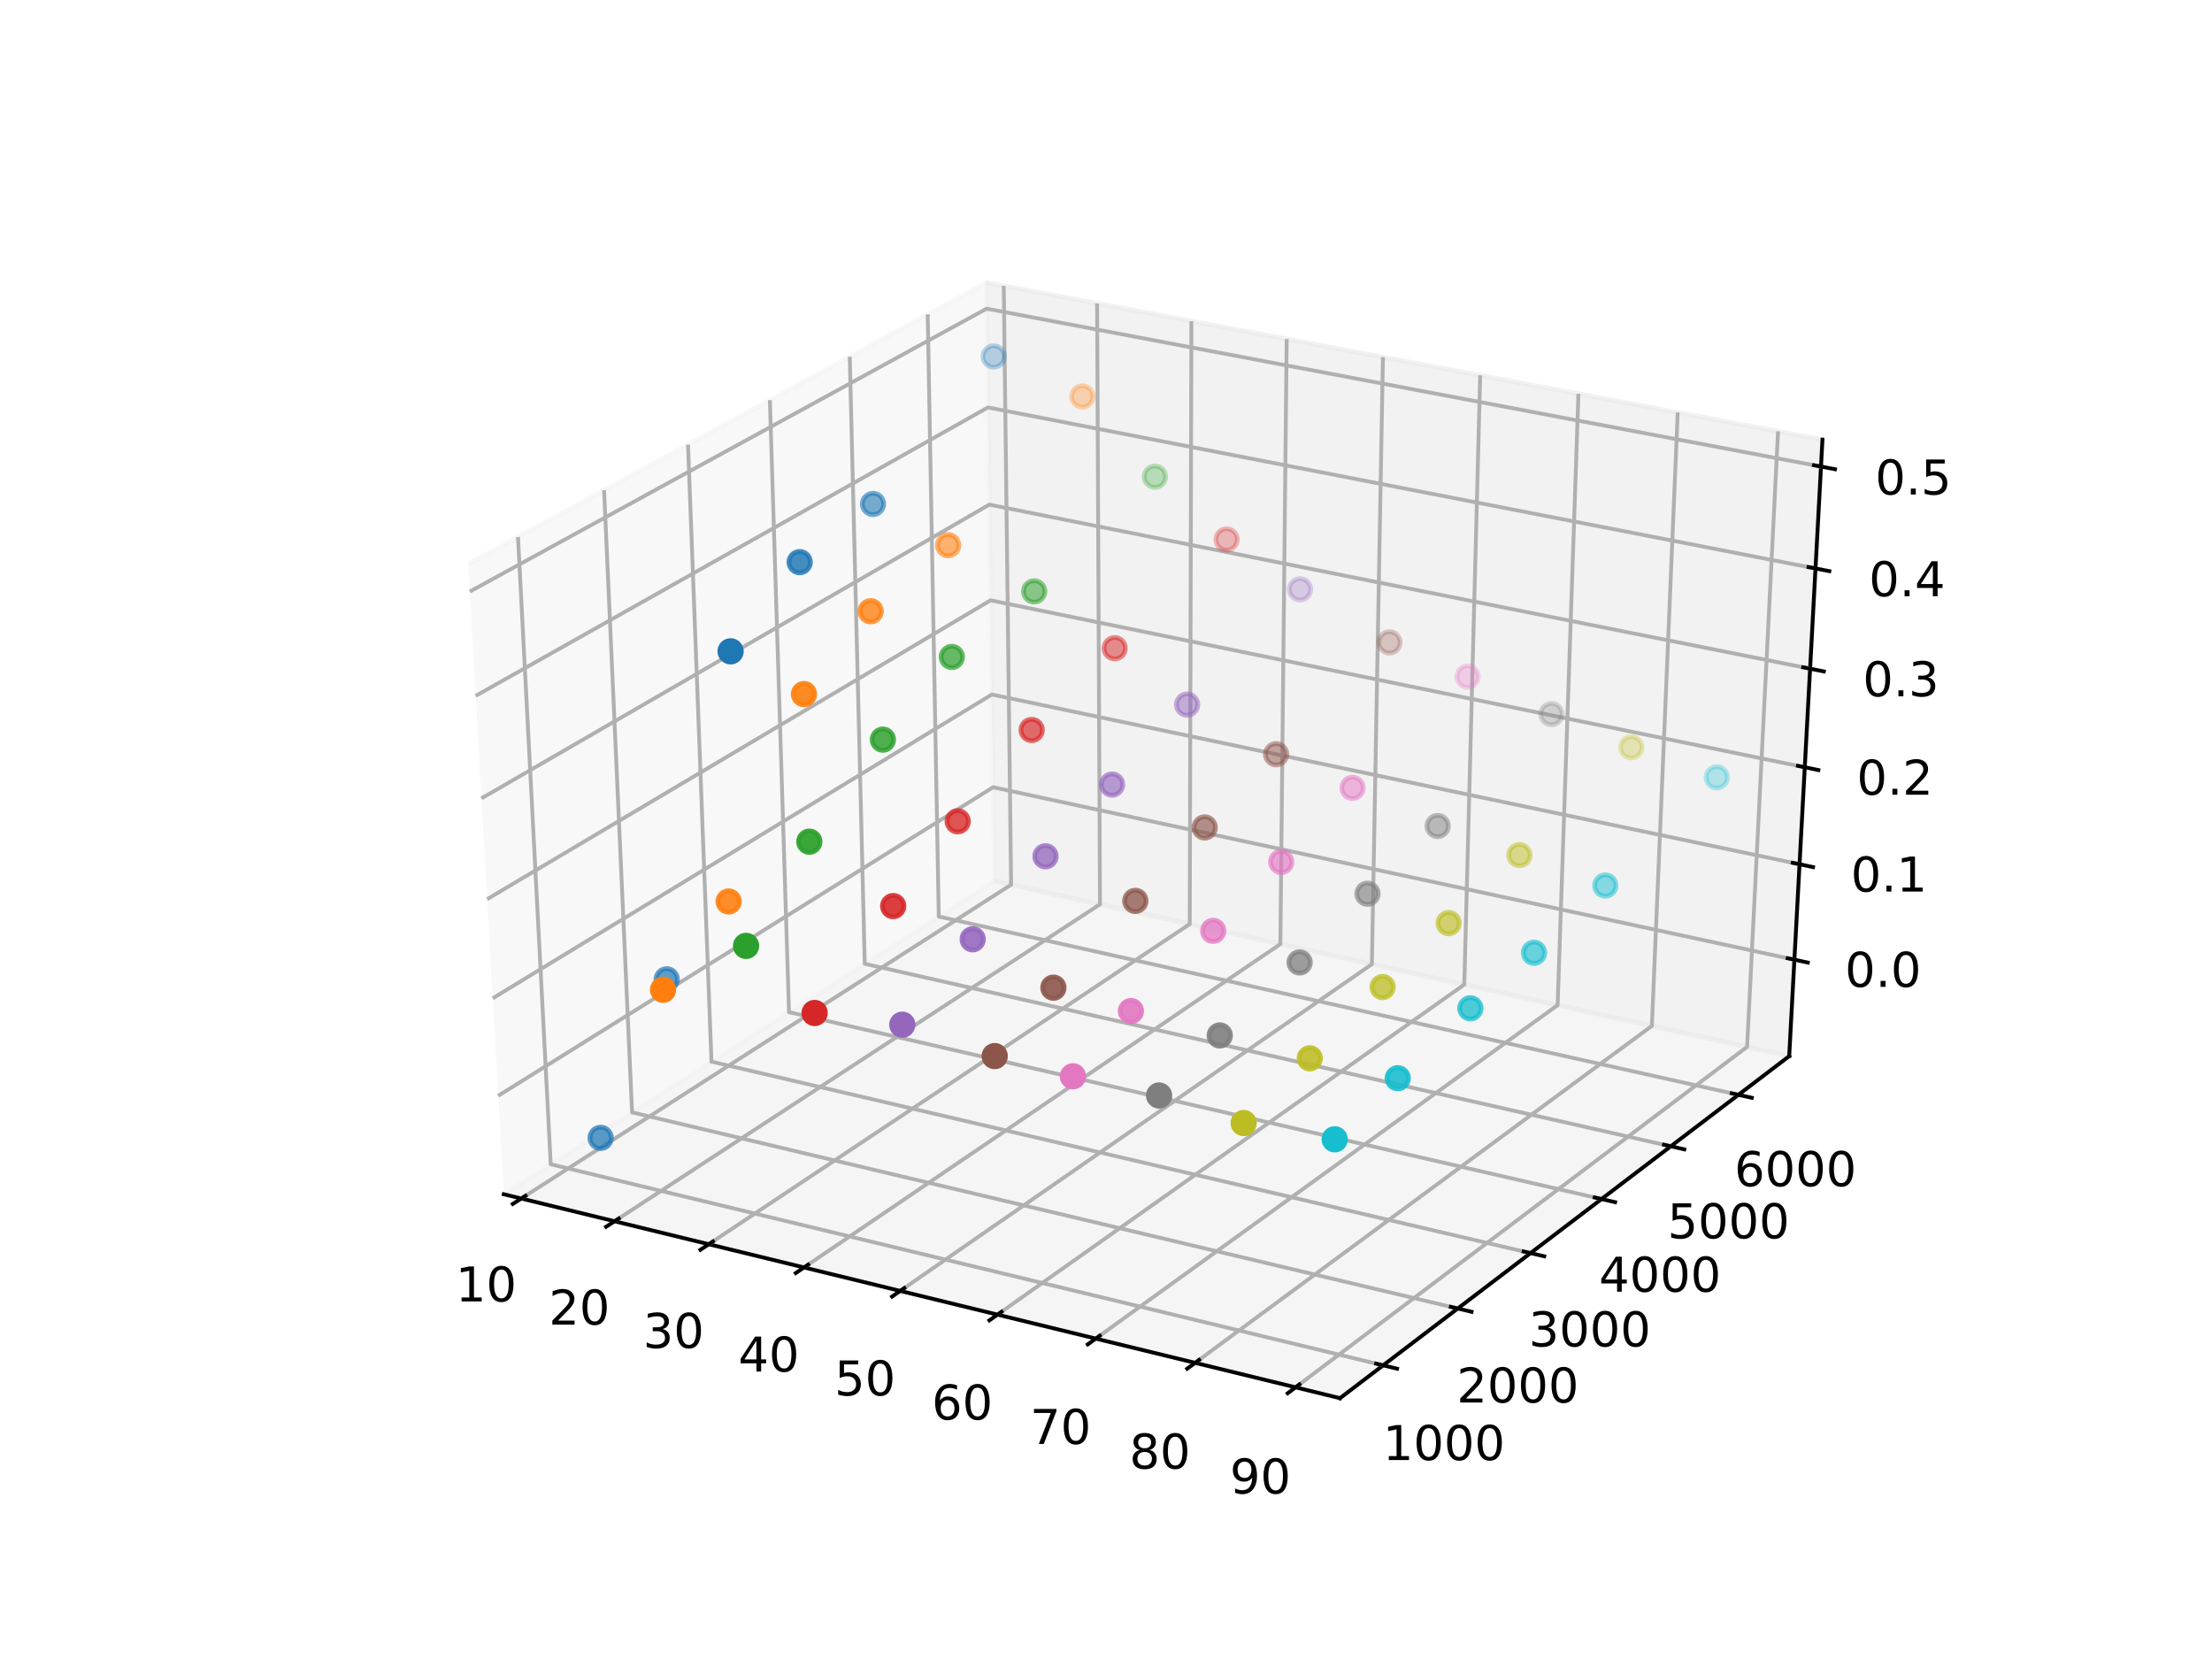 <?xml version="1.0" encoding="utf-8" standalone="no"?>
<!DOCTYPE svg PUBLIC "-//W3C//DTD SVG 1.1//EN"
  "http://www.w3.org/Graphics/SVG/1.1/DTD/svg11.dtd">
<!-- Created with matplotlib (http://matplotlib.org/) -->
<svg height="345.6pt" version="1.1" viewBox="0 0 460.8 345.6" width="460.8pt" xmlns="http://www.w3.org/2000/svg" xmlns:xlink="http://www.w3.org/1999/xlink">
 <defs>
  <style type="text/css">
*{stroke-linecap:butt;stroke-linejoin:round;}
  </style>
 </defs>
 <g id="figure_1">
  <g id="patch_1">
   <path d="M 0 345.6 
L 460.8 345.6 
L 460.8 0 
L 0 0 
z
" style="fill:#ffffff;"/>
  </g>
  <g id="patch_2">
   <path d="M 57.6 307.584 
L 414.72 307.584 
L 414.72 41.472 
L 57.6 41.472 
z
" style="fill:#ffffff;"/>
  </g>
  <g id="pane3d_1">
   <g id="patch_3">
    <path d="M 104.942 248.783 
L 207.151 183.538 
L 205.45 58.866 
L 97.541 117.487 
" style="fill:#f2f2f2;opacity:0.5;stroke:#f2f2f2;stroke-linejoin:miter;"/>
   </g>
  </g>
  <g id="pane3d_2">
   <g id="patch_4">
    <path d="M 207.151 183.538 
L 372.721 220.014 
L 379.649 91.583 
L 205.45 58.866 
" style="fill:#e6e6e6;opacity:0.5;stroke:#e6e6e6;stroke-linejoin:miter;"/>
   </g>
  </g>
  <g id="pane3d_3">
   <g id="patch_5">
    <path d="M 104.942 248.783 
L 279.144 291.265 
L 372.721 220.014 
L 207.151 183.538 
" style="fill:#ececec;opacity:0.5;stroke:#ececec;stroke-linejoin:miter;"/>
   </g>
  </g>
  <g id="axis3d_1">
   <g id="line2d_1">
    <path d="M 104.942 248.783 
L 279.144 291.265 
" style="fill:none;stroke:#000000;stroke-linecap:square;stroke-width:0.8;"/>
   </g>
   <g id="Line3DCollection_1">
    <path d="M 108.592 249.673 
L 210.632 184.305 
L 209.104 59.553 
" style="fill:none;stroke:#b0b0b0;stroke-width:0.8;"/>
    <path d="M 128.018 254.41 
L 229.148 188.384 
L 228.549 63.205 
" style="fill:none;stroke:#b0b0b0;stroke-width:0.8;"/>
    <path d="M 147.648 259.197 
L 247.845 192.503 
L 248.193 66.894 
" style="fill:none;stroke:#b0b0b0;stroke-width:0.8;"/>
    <path d="M 167.485 264.035 
L 266.723 196.662 
L 268.039 70.621 
" style="fill:none;stroke:#b0b0b0;stroke-width:0.8;"/>
    <path d="M 187.532 268.924 
L 285.787 200.862 
L 288.089 74.387 
" style="fill:none;stroke:#b0b0b0;stroke-width:0.8;"/>
    <path d="M 207.792 273.864 
L 305.039 205.103 
L 308.347 78.192 
" style="fill:none;stroke:#b0b0b0;stroke-width:0.8;"/>
    <path d="M 228.269 278.858 
L 324.482 209.387 
L 328.817 82.036 
" style="fill:none;stroke:#b0b0b0;stroke-width:0.8;"/>
    <path d="M 248.966 283.905 
L 344.118 213.712 
L 349.5 85.921 
" style="fill:none;stroke:#b0b0b0;stroke-width:0.8;"/>
    <path d="M 269.887 289.007 
L 363.951 218.082 
L 370.402 89.846 
" style="fill:none;stroke:#b0b0b0;stroke-width:0.8;"/>
   </g>
   <g id="xtick_1">
    <g id="line2d_2">
     <path d="M 109.471 249.11 
L 106.831 250.801 
" style="fill:none;stroke:#000000;stroke-linecap:square;stroke-width:0.8;"/>
    </g>
    <g id="text_1">
     <!-- 10 -->
     <defs>
      <path d="M 12.406 8.297 
L 28.516 8.297 
L 28.516 63.922 
L 10.984 60.406 
L 10.984 69.391 
L 28.422 72.906 
L 38.281 72.906 
L 38.281 8.297 
L 54.391 8.297 
L 54.391 0 
L 12.406 0 
z
" id="DejaVuSans-31"/>
      <path d="M 31.781 66.406 
Q 24.172 66.406 20.328 58.906 
Q 16.5 51.422 16.5 36.375 
Q 16.5 21.391 20.328 13.891 
Q 24.172 6.391 31.781 6.391 
Q 39.453 6.391 43.281 13.891 
Q 47.125 21.391 47.125 36.375 
Q 47.125 51.422 43.281 58.906 
Q 39.453 66.406 31.781 66.406 
z
M 31.781 74.219 
Q 44.047 74.219 50.516 64.516 
Q 56.984 54.828 56.984 36.375 
Q 56.984 17.969 50.516 8.266 
Q 44.047 -1.422 31.781 -1.422 
Q 19.531 -1.422 13.062 8.266 
Q 6.594 17.969 6.594 36.375 
Q 6.594 54.828 13.062 64.516 
Q 19.531 74.219 31.781 74.219 
z
" id="DejaVuSans-30"/>
     </defs>
     <g transform="translate(94.91 271.116)scale(0.1 -0.1)">
      <use xlink:href="#DejaVuSans-31"/>
      <use x="63.623" xlink:href="#DejaVuSans-30"/>
     </g>
    </g>
   </g>
   <g id="xtick_2">
    <g id="line2d_3">
     <path d="M 128.89 253.841 
L 126.272 255.55 
" style="fill:none;stroke:#000000;stroke-linecap:square;stroke-width:0.8;"/>
    </g>
    <g id="text_2">
     <!-- 20 -->
     <defs>
      <path d="M 19.188 8.297 
L 53.609 8.297 
L 53.609 0 
L 7.328 0 
L 7.328 8.297 
Q 12.938 14.109 22.625 23.891 
Q 32.328 33.688 34.812 36.531 
Q 39.547 41.844 41.422 45.531 
Q 43.312 49.219 43.312 52.781 
Q 43.312 58.594 39.234 62.25 
Q 35.156 65.922 28.609 65.922 
Q 23.969 65.922 18.812 64.312 
Q 13.672 62.703 7.812 59.422 
L 7.812 69.391 
Q 13.766 71.781 18.938 73 
Q 24.125 74.219 28.422 74.219 
Q 39.75 74.219 46.484 68.547 
Q 53.219 62.891 53.219 53.422 
Q 53.219 48.922 51.531 44.891 
Q 49.859 40.875 45.406 35.406 
Q 44.188 33.984 37.641 27.219 
Q 31.109 20.453 19.188 8.297 
z
" id="DejaVuSans-32"/>
     </defs>
     <g transform="translate(114.334 275.934)scale(0.1 -0.1)">
      <use xlink:href="#DejaVuSans-32"/>
      <use x="63.623" xlink:href="#DejaVuSans-30"/>
     </g>
    </g>
   </g>
   <g id="xtick_3">
    <g id="line2d_4">
     <path d="M 148.512 258.622 
L 145.918 260.349 
" style="fill:none;stroke:#000000;stroke-linecap:square;stroke-width:0.8;"/>
    </g>
    <g id="text_3">
     <!-- 30 -->
     <defs>
      <path d="M 40.578 39.312 
Q 47.656 37.797 51.625 33 
Q 55.609 28.219 55.609 21.188 
Q 55.609 10.406 48.188 4.484 
Q 40.766 -1.422 27.094 -1.422 
Q 22.516 -1.422 17.656 -0.516 
Q 12.797 0.391 7.625 2.203 
L 7.625 11.719 
Q 11.719 9.328 16.594 8.109 
Q 21.484 6.891 26.812 6.891 
Q 36.078 6.891 40.938 10.547 
Q 45.797 14.203 45.797 21.188 
Q 45.797 27.641 41.281 31.266 
Q 36.766 34.906 28.719 34.906 
L 20.219 34.906 
L 20.219 43.016 
L 29.109 43.016 
Q 36.375 43.016 40.234 45.922 
Q 44.094 48.828 44.094 54.297 
Q 44.094 59.906 40.109 62.906 
Q 36.141 65.922 28.719 65.922 
Q 24.656 65.922 20.016 65.031 
Q 15.375 64.156 9.812 62.312 
L 9.812 71.094 
Q 15.438 72.656 20.344 73.438 
Q 25.25 74.219 29.594 74.219 
Q 40.828 74.219 47.359 69.109 
Q 53.906 64.016 53.906 55.328 
Q 53.906 49.266 50.438 45.094 
Q 46.969 40.922 40.578 39.312 
z
" id="DejaVuSans-33"/>
     </defs>
     <g transform="translate(133.962 280.803)scale(0.1 -0.1)">
      <use xlink:href="#DejaVuSans-33"/>
      <use x="63.623" xlink:href="#DejaVuSans-30"/>
     </g>
    </g>
   </g>
   <g id="xtick_4">
    <g id="line2d_5">
     <path d="M 168.341 263.454 
L 165.77 265.199 
" style="fill:none;stroke:#000000;stroke-linecap:square;stroke-width:0.8;"/>
    </g>
    <g id="text_4">
     <!-- 40 -->
     <defs>
      <path d="M 37.797 64.312 
L 12.891 25.391 
L 37.797 25.391 
z
M 35.203 72.906 
L 47.609 72.906 
L 47.609 25.391 
L 58.016 25.391 
L 58.016 17.188 
L 47.609 17.188 
L 47.609 0 
L 37.797 0 
L 37.797 17.188 
L 4.891 17.188 
L 4.891 26.703 
z
" id="DejaVuSans-34"/>
     </defs>
     <g transform="translate(153.797 285.724)scale(0.1 -0.1)">
      <use xlink:href="#DejaVuSans-34"/>
      <use x="63.623" xlink:href="#DejaVuSans-30"/>
     </g>
    </g>
   </g>
   <g id="xtick_5">
    <g id="line2d_6">
     <path d="M 188.379 268.336 
L 185.833 270.1 
" style="fill:none;stroke:#000000;stroke-linecap:square;stroke-width:0.8;"/>
    </g>
    <g id="text_5">
     <!-- 50 -->
     <defs>
      <path d="M 10.797 72.906 
L 49.516 72.906 
L 49.516 64.594 
L 19.828 64.594 
L 19.828 46.734 
Q 21.969 47.469 24.109 47.828 
Q 26.266 48.188 28.422 48.188 
Q 40.625 48.188 47.75 41.5 
Q 54.891 34.812 54.891 23.391 
Q 54.891 11.625 47.562 5.094 
Q 40.234 -1.422 26.906 -1.422 
Q 22.312 -1.422 17.547 -0.641 
Q 12.797 0.141 7.719 1.703 
L 7.719 11.625 
Q 12.109 9.234 16.797 8.062 
Q 21.484 6.891 26.703 6.891 
Q 35.156 6.891 40.078 11.328 
Q 45.016 15.766 45.016 23.391 
Q 45.016 31 40.078 35.438 
Q 35.156 39.891 26.703 39.891 
Q 22.75 39.891 18.812 39.016 
Q 14.891 38.141 10.797 36.281 
z
" id="DejaVuSans-35"/>
     </defs>
     <g transform="translate(173.843 290.696)scale(0.1 -0.1)">
      <use xlink:href="#DejaVuSans-35"/>
      <use x="63.623" xlink:href="#DejaVuSans-30"/>
     </g>
    </g>
   </g>
   <g id="xtick_6">
    <g id="line2d_7">
     <path d="M 208.631 273.271 
L 206.11 275.054 
" style="fill:none;stroke:#000000;stroke-linecap:square;stroke-width:0.8;"/>
    </g>
    <g id="text_6">
     <!-- 60 -->
     <defs>
      <path d="M 33.016 40.375 
Q 26.375 40.375 22.484 35.828 
Q 18.609 31.297 18.609 23.391 
Q 18.609 15.531 22.484 10.953 
Q 26.375 6.391 33.016 6.391 
Q 39.656 6.391 43.531 10.953 
Q 47.406 15.531 47.406 23.391 
Q 47.406 31.297 43.531 35.828 
Q 39.656 40.375 33.016 40.375 
z
M 52.594 71.297 
L 52.594 62.312 
Q 48.875 64.062 45.094 64.984 
Q 41.312 65.922 37.594 65.922 
Q 27.828 65.922 22.672 59.328 
Q 17.531 52.734 16.797 39.406 
Q 19.672 43.656 24.016 45.922 
Q 28.375 48.188 33.594 48.188 
Q 44.578 48.188 50.953 41.516 
Q 57.328 34.859 57.328 23.391 
Q 57.328 12.156 50.688 5.359 
Q 44.047 -1.422 33.016 -1.422 
Q 20.359 -1.422 13.672 8.266 
Q 6.984 17.969 6.984 36.375 
Q 6.984 53.656 15.188 63.938 
Q 23.391 74.219 37.203 74.219 
Q 40.922 74.219 44.703 73.484 
Q 48.484 72.75 52.594 71.297 
z
" id="DejaVuSans-36"/>
     </defs>
     <g transform="translate(194.102 295.722)scale(0.1 -0.1)">
      <use xlink:href="#DejaVuSans-36"/>
      <use x="63.623" xlink:href="#DejaVuSans-30"/>
     </g>
    </g>
   </g>
   <g id="xtick_7">
    <g id="line2d_8">
     <path d="M 229.099 278.258 
L 226.604 280.06 
" style="fill:none;stroke:#000000;stroke-linecap:square;stroke-width:0.8;"/>
    </g>
    <g id="text_7">
     <!-- 70 -->
     <defs>
      <path d="M 8.203 72.906 
L 55.078 72.906 
L 55.078 68.703 
L 28.609 0 
L 18.312 0 
L 43.219 64.594 
L 8.203 64.594 
z
" id="DejaVuSans-37"/>
     </defs>
     <g transform="translate(214.578 300.801)scale(0.1 -0.1)">
      <use xlink:href="#DejaVuSans-37"/>
      <use x="63.623" xlink:href="#DejaVuSans-30"/>
     </g>
    </g>
   </g>
   <g id="xtick_8">
    <g id="line2d_9">
     <path d="M 249.787 283.299 
L 247.319 285.12 
" style="fill:none;stroke:#000000;stroke-linecap:square;stroke-width:0.8;"/>
    </g>
    <g id="text_8">
     <!-- 80 -->
     <defs>
      <path d="M 31.781 34.625 
Q 24.75 34.625 20.719 30.859 
Q 16.703 27.094 16.703 20.516 
Q 16.703 13.922 20.719 10.156 
Q 24.75 6.391 31.781 6.391 
Q 38.812 6.391 42.859 10.172 
Q 46.922 13.969 46.922 20.516 
Q 46.922 27.094 42.891 30.859 
Q 38.875 34.625 31.781 34.625 
z
M 21.922 38.812 
Q 15.578 40.375 12.031 44.719 
Q 8.5 49.078 8.5 55.328 
Q 8.5 64.062 14.719 69.141 
Q 20.953 74.219 31.781 74.219 
Q 42.672 74.219 48.875 69.141 
Q 55.078 64.062 55.078 55.328 
Q 55.078 49.078 51.531 44.719 
Q 48 40.375 41.703 38.812 
Q 48.828 37.156 52.797 32.312 
Q 56.781 27.484 56.781 20.516 
Q 56.781 9.906 50.312 4.234 
Q 43.844 -1.422 31.781 -1.422 
Q 19.734 -1.422 13.25 4.234 
Q 6.781 9.906 6.781 20.516 
Q 6.781 27.484 10.781 32.312 
Q 14.797 37.156 21.922 38.812 
z
M 18.312 54.391 
Q 18.312 48.734 21.844 45.562 
Q 25.391 42.391 31.781 42.391 
Q 38.141 42.391 41.719 45.562 
Q 45.312 48.734 45.312 54.391 
Q 45.312 60.062 41.719 63.234 
Q 38.141 66.406 31.781 66.406 
Q 25.391 66.406 21.844 63.234 
Q 18.312 60.062 18.312 54.391 
z
" id="DejaVuSans-38"/>
     </defs>
     <g transform="translate(235.275 305.936)scale(0.1 -0.1)">
      <use xlink:href="#DejaVuSans-38"/>
      <use x="63.623" xlink:href="#DejaVuSans-30"/>
     </g>
    </g>
   </g>
   <g id="xtick_9">
    <g id="line2d_10">
     <path d="M 270.699 288.394 
L 268.258 290.235 
" style="fill:none;stroke:#000000;stroke-linecap:square;stroke-width:0.8;"/>
    </g>
    <g id="text_9">
     <!-- 90 -->
     <defs>
      <path d="M 10.984 1.516 
L 10.984 10.5 
Q 14.703 8.734 18.5 7.812 
Q 22.312 6.891 25.984 6.891 
Q 35.75 6.891 40.891 13.453 
Q 46.047 20.016 46.781 33.406 
Q 43.953 29.203 39.594 26.953 
Q 35.25 24.703 29.984 24.703 
Q 19.047 24.703 12.672 31.312 
Q 6.297 37.938 6.297 49.422 
Q 6.297 60.641 12.938 67.422 
Q 19.578 74.219 30.609 74.219 
Q 43.266 74.219 49.922 64.516 
Q 56.594 54.828 56.594 36.375 
Q 56.594 19.141 48.406 8.859 
Q 40.234 -1.422 26.422 -1.422 
Q 22.703 -1.422 18.891 -0.688 
Q 15.094 0.047 10.984 1.516 
z
M 30.609 32.422 
Q 37.25 32.422 41.125 36.953 
Q 45.016 41.5 45.016 49.422 
Q 45.016 57.281 41.125 61.844 
Q 37.25 66.406 30.609 66.406 
Q 23.969 66.406 20.094 61.844 
Q 16.219 57.281 16.219 49.422 
Q 16.219 41.5 20.094 36.953 
Q 23.969 32.422 30.609 32.422 
z
" id="DejaVuSans-39"/>
     </defs>
     <g transform="translate(256.196 311.125)scale(0.1 -0.1)">
      <use xlink:href="#DejaVuSans-39"/>
      <use x="63.623" xlink:href="#DejaVuSans-30"/>
     </g>
    </g>
   </g>
  </g>
  <g id="axis3d_2">
   <g id="line2d_11">
    <path d="M 372.721 220.014 
L 279.144 291.265 
" style="fill:none;stroke:#000000;stroke-linecap:square;stroke-width:0.8;"/>
   </g>
   <g id="Line3DCollection_2">
    <path d="M 107.909 111.855 
L 114.728 242.536 
L 288.13 284.422 
" style="fill:none;stroke:#b0b0b0;stroke-width:0.8;"/>
    <path d="M 125.841 102.113 
L 131.67 231.721 
L 303.676 272.586 
" style="fill:none;stroke:#b0b0b0;stroke-width:0.8;"/>
    <path d="M 143.326 92.615 
L 148.211 221.162 
L 318.836 261.043 
" style="fill:none;stroke:#b0b0b0;stroke-width:0.8;"/>
    <path d="M 160.38 83.35 
L 164.365 210.85 
L 333.625 249.782 
" style="fill:none;stroke:#b0b0b0;stroke-width:0.8;"/>
    <path d="M 177.019 74.311 
L 180.145 200.777 
L 348.057 238.794 
" style="fill:none;stroke:#b0b0b0;stroke-width:0.8;"/>
    <path d="M 193.258 65.489 
L 195.564 190.935 
L 362.144 228.068 
" style="fill:none;stroke:#b0b0b0;stroke-width:0.8;"/>
   </g>
   <g id="xtick_10">
    <g id="line2d_12">
     <path d="M 286.679 284.072 
L 291.036 285.124 
" style="fill:none;stroke:#000000;stroke-linecap:square;stroke-width:0.8;"/>
    </g>
    <g id="text_10">
     <!-- 1000 -->
     <g transform="translate(288.077 304.154)scale(0.1 -0.1)">
      <use xlink:href="#DejaVuSans-31"/>
      <use x="63.623" xlink:href="#DejaVuSans-30"/>
      <use x="127.246" xlink:href="#DejaVuSans-30"/>
      <use x="190.869" xlink:href="#DejaVuSans-30"/>
     </g>
    </g>
   </g>
   <g id="xtick_11">
    <g id="line2d_13">
     <path d="M 302.237 272.244 
L 306.556 273.27 
" style="fill:none;stroke:#000000;stroke-linecap:square;stroke-width:0.8;"/>
    </g>
    <g id="text_11">
     <!-- 2000 -->
     <g transform="translate(303.456 292.172)scale(0.1 -0.1)">
      <use xlink:href="#DejaVuSans-32"/>
      <use x="63.623" xlink:href="#DejaVuSans-30"/>
      <use x="127.246" xlink:href="#DejaVuSans-30"/>
      <use x="190.869" xlink:href="#DejaVuSans-30"/>
     </g>
    </g>
   </g>
   <g id="xtick_12">
    <g id="line2d_14">
     <path d="M 317.409 260.71 
L 321.691 261.71 
" style="fill:none;stroke:#000000;stroke-linecap:square;stroke-width:0.8;"/>
    </g>
    <g id="text_12">
     <!-- 3000 -->
     <g transform="translate(318.453 280.486)scale(0.1 -0.1)">
      <use xlink:href="#DejaVuSans-33"/>
      <use x="63.623" xlink:href="#DejaVuSans-30"/>
      <use x="127.246" xlink:href="#DejaVuSans-30"/>
      <use x="190.869" xlink:href="#DejaVuSans-30"/>
     </g>
    </g>
   </g>
   <g id="xtick_13">
    <g id="line2d_15">
     <path d="M 332.211 249.457 
L 336.456 250.434 
" style="fill:none;stroke:#000000;stroke-linecap:square;stroke-width:0.8;"/>
    </g>
    <g id="text_13">
     <!-- 4000 -->
     <g transform="translate(333.085 269.086)scale(0.1 -0.1)">
      <use xlink:href="#DejaVuSans-34"/>
      <use x="63.623" xlink:href="#DejaVuSans-30"/>
      <use x="127.246" xlink:href="#DejaVuSans-30"/>
      <use x="190.869" xlink:href="#DejaVuSans-30"/>
     </g>
    </g>
   </g>
   <g id="xtick_14">
    <g id="line2d_16">
     <path d="M 346.655 238.476 
L 350.864 239.429 
" style="fill:none;stroke:#000000;stroke-linecap:square;stroke-width:0.8;"/>
    </g>
    <g id="text_14">
     <!-- 5000 -->
     <g transform="translate(347.362 257.962)scale(0.1 -0.1)">
      <use xlink:href="#DejaVuSans-35"/>
      <use x="63.623" xlink:href="#DejaVuSans-30"/>
      <use x="127.246" xlink:href="#DejaVuSans-30"/>
      <use x="190.869" xlink:href="#DejaVuSans-30"/>
     </g>
    </g>
   </g>
   <g id="xtick_15">
    <g id="line2d_17">
     <path d="M 360.754 227.758 
L 364.928 228.688 
" style="fill:none;stroke:#000000;stroke-linecap:square;stroke-width:0.8;"/>
    </g>
    <g id="text_15">
     <!-- 6000 -->
     <g transform="translate(361.299 247.103)scale(0.1 -0.1)">
      <use xlink:href="#DejaVuSans-36"/>
      <use x="63.623" xlink:href="#DejaVuSans-30"/>
      <use x="127.246" xlink:href="#DejaVuSans-30"/>
      <use x="190.869" xlink:href="#DejaVuSans-30"/>
     </g>
    </g>
   </g>
  </g>
  <g id="axis3d_3">
   <g id="line2d_18">
    <path d="M 372.721 220.014 
L 379.649 91.583 
" style="fill:none;stroke:#000000;stroke-linecap:square;stroke-width:0.8;"/>
   </g>
   <g id="Line3DCollection_3">
    <path d="M 373.805 199.923 
L 206.885 163.999 
L 103.786 228.273 
" style="fill:none;stroke:#b0b0b0;stroke-width:0.8;"/>
    <path d="M 374.877 180.041 
L 206.621 144.677 
L 102.641 207.967 
" style="fill:none;stroke:#b0b0b0;stroke-width:0.8;"/>
    <path d="M 375.967 159.836 
L 206.353 125.054 
L 101.477 187.319 
" style="fill:none;stroke:#b0b0b0;stroke-width:0.8;"/>
    <path d="M 377.075 139.299 
L 206.081 105.122 
L 100.294 166.32 
" style="fill:none;stroke:#b0b0b0;stroke-width:0.8;"/>
    <path d="M 378.201 118.422 
L 205.805 84.875 
L 99.09 144.962 
" style="fill:none;stroke:#b0b0b0;stroke-width:0.8;"/>
    <path d="M 379.346 97.196 
L 205.524 64.304 
L 97.865 123.236 
" style="fill:none;stroke:#b0b0b0;stroke-width:0.8;"/>
   </g>
   <g id="xtick_16">
    <g id="line2d_19">
     <path d="M 372.412 199.623 
L 376.594 200.523 
" style="fill:none;stroke:#000000;stroke-linecap:square;stroke-width:0.8;"/>
    </g>
    <g id="text_16">
     <!-- 0.0 -->
     <defs>
      <path d="M 10.688 12.406 
L 21 12.406 
L 21 0 
L 10.688 0 
z
" id="DejaVuSans-2e"/>
     </defs>
     <g transform="translate(384.333 205.581)scale(0.1 -0.1)">
      <use xlink:href="#DejaVuSans-30"/>
      <use x="63.623" xlink:href="#DejaVuSans-2e"/>
      <use x="95.41" xlink:href="#DejaVuSans-30"/>
     </g>
    </g>
   </g>
   <g id="xtick_17">
    <g id="line2d_20">
     <path d="M 373.473 179.746 
L 377.69 180.632 
" style="fill:none;stroke:#000000;stroke-linecap:square;stroke-width:0.8;"/>
    </g>
    <g id="text_17">
     <!-- 0.1 -->
     <g transform="translate(385.552 185.729)scale(0.1 -0.1)">
      <use xlink:href="#DejaVuSans-30"/>
      <use x="63.623" xlink:href="#DejaVuSans-2e"/>
      <use x="95.41" xlink:href="#DejaVuSans-31"/>
     </g>
    </g>
   </g>
   <g id="xtick_18">
    <g id="line2d_21">
     <path d="M 374.551 159.545 
L 378.803 160.417 
" style="fill:none;stroke:#000000;stroke-linecap:square;stroke-width:0.8;"/>
    </g>
    <g id="text_18">
     <!-- 0.2 -->
     <g transform="translate(386.791 165.554)scale(0.1 -0.1)">
      <use xlink:href="#DejaVuSans-30"/>
      <use x="63.623" xlink:href="#DejaVuSans-2e"/>
      <use x="95.41" xlink:href="#DejaVuSans-32"/>
     </g>
    </g>
   </g>
   <g id="xtick_19">
    <g id="line2d_22">
     <path d="M 375.646 139.013 
L 379.935 139.87 
" style="fill:none;stroke:#000000;stroke-linecap:square;stroke-width:0.8;"/>
    </g>
    <g id="text_19">
     <!-- 0.3 -->
     <g transform="translate(388.05 145.049)scale(0.1 -0.1)">
      <use xlink:href="#DejaVuSans-30"/>
      <use x="63.623" xlink:href="#DejaVuSans-2e"/>
      <use x="95.41" xlink:href="#DejaVuSans-33"/>
     </g>
    </g>
   </g>
   <g id="xtick_20">
    <g id="line2d_23">
     <path d="M 376.76 118.141 
L 381.086 118.983 
" style="fill:none;stroke:#000000;stroke-linecap:square;stroke-width:0.8;"/>
    </g>
    <g id="text_20">
     <!-- 0.4 -->
     <g transform="translate(389.329 124.206)scale(0.1 -0.1)">
      <use xlink:href="#DejaVuSans-30"/>
      <use x="63.623" xlink:href="#DejaVuSans-2e"/>
      <use x="95.41" xlink:href="#DejaVuSans-34"/>
     </g>
    </g>
   </g>
   <g id="xtick_21">
    <g id="line2d_24">
     <path d="M 377.893 96.921 
L 382.255 97.747 
" style="fill:none;stroke:#000000;stroke-linecap:square;stroke-width:0.8;"/>
    </g>
    <g id="text_21">
     <!-- 0.5 -->
     <g transform="translate(390.63 103.015)scale(0.1 -0.1)">
      <use xlink:href="#DejaVuSans-30"/>
      <use x="63.623" xlink:href="#DejaVuSans-2e"/>
      <use x="95.41" xlink:href="#DejaVuSans-35"/>
     </g>
    </g>
   </g>
  </g>
  <g id="axes_1">
   <g id="Path3DCollection_1">
    <defs>
     <path d="M 0 2.236 
C 0.593 2.236 1.162 2 1.581 1.581 
C 2 1.162 2.236 0.593 2.236 0 
C 2.236 -0.593 2 -1.162 1.581 -1.581 
C 1.162 -2 0.593 -2.236 0 -2.236 
C -0.593 -2.236 -1.162 -2 -1.581 -1.581 
C -2 -1.162 -2.236 -0.593 -2.236 0 
C -2.236 0.593 -2 1.162 -1.581 1.581 
C -1.162 2 -0.593 2.236 0 2.236 
z
" id="C0_0_707811e34a"/>
    </defs>
    <g clip-path="url(#p1154fc359e)">
     <use style="fill:#1f77b4;fill-opacity:0.3;stroke:#1f77b4;stroke-opacity:0.3;" x="207.009" xlink:href="#C0_0_707811e34a" y="74.27"/>
    </g>
    <g clip-path="url(#p1154fc359e)">
     <use style="fill:#1f77b4;fill-opacity:0.599;stroke:#1f77b4;stroke-opacity:0.599;" x="181.862" xlink:href="#C0_0_707811e34a" y="104.985"/>
    </g>
    <g clip-path="url(#p1154fc359e)">
     <use style="fill:#1f77b4;fill-opacity:0.838;stroke:#1f77b4;stroke-opacity:0.838;" x="166.582" xlink:href="#C0_0_707811e34a" y="117.109"/>
    </g>
    <g clip-path="url(#p1154fc359e)">
     <use style="fill:#1f77b4;stroke:#1f77b4;" x="152.197" xlink:href="#C0_0_707811e34a" y="135.685"/>
    </g>
    <g clip-path="url(#p1154fc359e)">
     <use style="fill:#1f77b4;fill-opacity:0.703;stroke:#1f77b4;stroke-opacity:0.703;" x="138.886" xlink:href="#C0_0_707811e34a" y="204.018"/>
    </g>
    <g clip-path="url(#p1154fc359e)">
     <use style="fill:#1f77b4;fill-opacity:0.725;stroke:#1f77b4;stroke-opacity:0.725;" x="125.121" xlink:href="#C0_0_707811e34a" y="237.034"/>
    </g>
   </g>
   <g id="Path3DCollection_2">
    <defs>
     <path d="M 0 2.236 
C 0.593 2.236 1.162 2 1.581 1.581 
C 2 1.162 2.236 0.593 2.236 0 
C 2.236 -0.593 2 -1.162 1.581 -1.581 
C 1.162 -2 0.593 -2.236 0 -2.236 
C -0.593 -2.236 -1.162 -2 -1.581 -1.581 
C -2 -1.162 -2.236 -0.593 -2.236 0 
C -2.236 0.593 -2 1.162 -1.581 1.581 
C -1.162 2 -0.593 2.236 0 2.236 
z
" id="C1_0_e5baa60213"/>
    </defs>
    <g clip-path="url(#p1154fc359e)">
     <use style="fill:#ff7f0e;fill-opacity:0.3;stroke:#ff7f0e;stroke-opacity:0.3;" x="225.475" xlink:href="#C1_0_e5baa60213" y="82.594"/>
    </g>
    <g clip-path="url(#p1154fc359e)">
     <use style="fill:#ff7f0e;fill-opacity:0.583;stroke:#ff7f0e;stroke-opacity:0.583;" x="197.508" xlink:href="#C1_0_e5baa60213" y="113.572"/>
    </g>
    <g clip-path="url(#p1154fc359e)">
     <use style="fill:#ff7f0e;fill-opacity:0.775;stroke:#ff7f0e;stroke-opacity:0.775;" x="181.369" xlink:href="#C1_0_e5baa60213" y="127.335"/>
    </g>
    <g clip-path="url(#p1154fc359e)">
     <use style="fill:#ff7f0e;fill-opacity:0.903;stroke:#ff7f0e;stroke-opacity:0.903;" x="167.476" xlink:href="#C1_0_e5baa60213" y="144.589"/>
    </g>
    <g clip-path="url(#p1154fc359e)">
     <use style="fill:#ff7f0e;fill-opacity:0.884;stroke:#ff7f0e;stroke-opacity:0.884;" x="151.787" xlink:href="#C1_0_e5baa60213" y="187.793"/>
    </g>
    <g clip-path="url(#p1154fc359e)">
     <use style="fill:#ff7f0e;stroke:#ff7f0e;" x="138.127" xlink:href="#C1_0_e5baa60213" y="206.178"/>
    </g>
   </g>
   <g id="Path3DCollection_3">
    <defs>
     <path d="M 0 2.236 
C 0.593 2.236 1.162 2 1.581 1.581 
C 2 1.162 2.236 0.593 2.236 0 
C 2.236 -0.593 2 -1.162 1.581 -1.581 
C 1.162 -2 0.593 -2.236 0 -2.236 
C -0.593 -2.236 -1.162 -2 -1.581 -1.581 
C -2 -1.162 -2.236 -0.593 -2.236 0 
C -2.236 0.593 -2 1.162 -1.581 1.581 
C -1.162 2 -0.593 2.236 0 2.236 
z
" id="C2_0_67e7711d1a"/>
    </defs>
    <g clip-path="url(#p1154fc359e)">
     <use style="fill:#2ca02c;fill-opacity:0.3;stroke:#2ca02c;stroke-opacity:0.3;" x="240.593" xlink:href="#C2_0_67e7711d1a" y="99.309"/>
    </g>
    <g clip-path="url(#p1154fc359e)">
     <use style="fill:#2ca02c;fill-opacity:0.535;stroke:#2ca02c;stroke-opacity:0.535;" x="215.439" xlink:href="#C2_0_67e7711d1a" y="123.197"/>
    </g>
    <g clip-path="url(#p1154fc359e)">
     <use style="fill:#2ca02c;fill-opacity:0.711;stroke:#2ca02c;stroke-opacity:0.711;" x="198.284" xlink:href="#C2_0_67e7711d1a" y="136.857"/>
    </g>
    <g clip-path="url(#p1154fc359e)">
     <use style="fill:#2ca02c;fill-opacity:0.825;stroke:#2ca02c;stroke-opacity:0.825;" x="183.919" xlink:href="#C2_0_67e7711d1a" y="154.081"/>
    </g>
    <g clip-path="url(#p1154fc359e)">
     <use style="fill:#2ca02c;fill-opacity:0.929;stroke:#2ca02c;stroke-opacity:0.929;" x="168.596" xlink:href="#C2_0_67e7711d1a" y="175.335"/>
    </g>
    <g clip-path="url(#p1154fc359e)">
     <use style="fill:#2ca02c;stroke:#2ca02c;" x="155.418" xlink:href="#C2_0_67e7711d1a" y="197.048"/>
    </g>
   </g>
   <g id="Path3DCollection_4">
    <defs>
     <path d="M 0 2.236 
C 0.593 2.236 1.162 2 1.581 1.581 
C 2 1.162 2.236 0.593 2.236 0 
C 2.236 -0.593 2 -1.162 1.581 -1.581 
C 1.162 -2 0.593 -2.236 0 -2.236 
C -0.593 -2.236 -1.162 -2 -1.581 -1.581 
C -2 -1.162 -2.236 -0.593 -2.236 0 
C -2.236 0.593 -2 1.162 -1.581 1.581 
C -1.162 2 -0.593 2.236 0 2.236 
z
" id="C3_0_5952f4b3b6"/>
    </defs>
    <g clip-path="url(#p1154fc359e)">
     <use style="fill:#d62728;fill-opacity:0.3;stroke:#d62728;stroke-opacity:0.3;" x="255.526" xlink:href="#C3_0_5952f4b3b6" y="112.376"/>
    </g>
    <g clip-path="url(#p1154fc359e)">
     <use style="fill:#d62728;fill-opacity:0.514;stroke:#d62728;stroke-opacity:0.514;" x="232.214" xlink:href="#C3_0_5952f4b3b6" y="135.035"/>
    </g>
    <g clip-path="url(#p1154fc359e)">
     <use style="fill:#d62728;fill-opacity:0.671;stroke:#d62728;stroke-opacity:0.671;" x="214.918" xlink:href="#C3_0_5952f4b3b6" y="152.071"/>
    </g>
    <g clip-path="url(#p1154fc359e)">
     <use style="fill:#d62728;fill-opacity:0.789;stroke:#d62728;stroke-opacity:0.789;" x="199.505" xlink:href="#C3_0_5952f4b3b6" y="171.089"/>
    </g>
    <g clip-path="url(#p1154fc359e)">
     <use style="fill:#d62728;fill-opacity:0.886;stroke:#d62728;stroke-opacity:0.886;" x="186.07" xlink:href="#C3_0_5952f4b3b6" y="188.755"/>
    </g>
    <g clip-path="url(#p1154fc359e)">
     <use style="fill:#d62728;stroke:#d62728;" x="169.7" xlink:href="#C3_0_5952f4b3b6" y="211.022"/>
    </g>
   </g>
   <g id="Path3DCollection_5">
    <defs>
     <path d="M 0 2.236 
C 0.593 2.236 1.162 2 1.581 1.581 
C 2 1.162 2.236 0.593 2.236 0 
C 2.236 -0.593 2 -1.162 1.581 -1.581 
C 1.162 -2 0.593 -2.236 0 -2.236 
C -0.593 -2.236 -1.162 -2 -1.581 -1.581 
C -2 -1.162 -2.236 -0.593 -2.236 0 
C -2.236 0.593 -2 1.162 -1.581 1.581 
C -1.162 2 -0.593 2.236 0 2.236 
z
" id="C4_0_ed7d38b75b"/>
    </defs>
    <g clip-path="url(#p1154fc359e)">
     <use style="fill:#9467bd;fill-opacity:0.3;stroke:#9467bd;stroke-opacity:0.3;" x="270.814" xlink:href="#C4_0_ed7d38b75b" y="122.764"/>
    </g>
    <g clip-path="url(#p1154fc359e)">
     <use style="fill:#9467bd;fill-opacity:0.509;stroke:#9467bd;stroke-opacity:0.509;" x="247.29" xlink:href="#C4_0_ed7d38b75b" y="146.776"/>
    </g>
    <g clip-path="url(#p1154fc359e)">
     <use style="fill:#9467bd;fill-opacity:0.643;stroke:#9467bd;stroke-opacity:0.643;" x="231.66" xlink:href="#C4_0_ed7d38b75b" y="163.435"/>
    </g>
    <g clip-path="url(#p1154fc359e)">
     <use style="fill:#9467bd;fill-opacity:0.762;stroke:#9467bd;stroke-opacity:0.762;" x="217.797" xlink:href="#C4_0_ed7d38b75b" y="178.381"/>
    </g>
    <g clip-path="url(#p1154fc359e)">
     <use style="fill:#9467bd;stroke:#9467bd;" x="187.962" xlink:href="#C4_0_ed7d38b75b" y="213.462"/>
    </g>
    <g clip-path="url(#p1154fc359e)">
     <use style="fill:#9467bd;fill-opacity:0.886;stroke:#9467bd;stroke-opacity:0.886;" x="202.627" xlink:href="#C4_0_ed7d38b75b" y="195.673"/>
    </g>
   </g>
   <g id="Path3DCollection_6">
    <defs>
     <path d="M 0 2.236 
C 0.593 2.236 1.162 2 1.581 1.581 
C 2 1.162 2.236 0.593 2.236 0 
C 2.236 -0.593 2 -1.162 1.581 -1.581 
C 1.162 -2 0.593 -2.236 0 -2.236 
C -0.593 -2.236 -1.162 -2 -1.581 -1.581 
C -2 -1.162 -2.236 -0.593 -2.236 0 
C -2.236 0.593 -2 1.162 -1.581 1.581 
C -1.162 2 -0.593 2.236 0 2.236 
z
" id="C5_0_60d1121e6b"/>
    </defs>
    <g clip-path="url(#p1154fc359e)">
     <use style="fill:#8c564b;fill-opacity:0.3;stroke:#8c564b;stroke-opacity:0.3;" x="289.453" xlink:href="#C5_0_60d1121e6b" y="133.822"/>
    </g>
    <g clip-path="url(#p1154fc359e)">
     <use style="fill:#8c564b;fill-opacity:0.509;stroke:#8c564b;stroke-opacity:0.509;" x="265.836" xlink:href="#C5_0_60d1121e6b" y="157.122"/>
    </g>
    <g clip-path="url(#p1154fc359e)">
     <use style="fill:#8c564b;fill-opacity:0.638;stroke:#8c564b;stroke-opacity:0.638;" x="250.957" xlink:href="#C5_0_60d1121e6b" y="172.372"/>
    </g>
    <g clip-path="url(#p1154fc359e)">
     <use style="fill:#8c564b;fill-opacity:0.76;stroke:#8c564b;stroke-opacity:0.76;" x="236.508" xlink:href="#C5_0_60d1121e6b" y="187.671"/>
    </g>
    <g clip-path="url(#p1154fc359e)">
     <use style="fill:#8c564b;fill-opacity:0.904;stroke:#8c564b;stroke-opacity:0.904;" x="219.443" xlink:href="#C5_0_60d1121e6b" y="205.748"/>
    </g>
    <g clip-path="url(#p1154fc359e)">
     <use style="fill:#8c564b;stroke:#8c564b;" x="207.214" xlink:href="#C5_0_60d1121e6b" y="220.003"/>
    </g>
   </g>
   <g id="Path3DCollection_7">
    <defs>
     <path d="M 0 2.236 
C 0.593 2.236 1.162 2 1.581 1.581 
C 2 1.162 2.236 0.593 2.236 0 
C 2.236 -0.593 2 -1.162 1.581 -1.581 
C 1.162 -2 0.593 -2.236 0 -2.236 
C -0.593 -2.236 -1.162 -2 -1.581 -1.581 
C -2 -1.162 -2.236 -0.593 -2.236 0 
C -2.236 0.593 -2 1.162 -1.581 1.581 
C -1.162 2 -0.593 2.236 0 2.236 
z
" id="C6_0_7a4b11e396"/>
    </defs>
    <g clip-path="url(#p1154fc359e)">
     <use style="fill:#e377c2;fill-opacity:0.3;stroke:#e377c2;stroke-opacity:0.3;" x="305.741" xlink:href="#C6_0_7a4b11e396" y="140.958"/>
    </g>
    <g clip-path="url(#p1154fc359e)">
     <use style="fill:#e377c2;fill-opacity:0.51;stroke:#e377c2;stroke-opacity:0.51;" x="281.752" xlink:href="#C6_0_7a4b11e396" y="164.128"/>
    </g>
    <g clip-path="url(#p1154fc359e)">
     <use style="fill:#e377c2;fill-opacity:0.635;stroke:#e377c2;stroke-opacity:0.635;" x="266.899" xlink:href="#C6_0_7a4b11e396" y="179.544"/>
    </g>
    <g clip-path="url(#p1154fc359e)">
     <use style="fill:#e377c2;fill-opacity:0.755;stroke:#e377c2;stroke-opacity:0.755;" x="252.731" xlink:href="#C6_0_7a4b11e396" y="193.911"/>
    </g>
    <g clip-path="url(#p1154fc359e)">
     <use style="fill:#e377c2;fill-opacity:0.905;stroke:#e377c2;stroke-opacity:0.905;" x="235.593" xlink:href="#C6_0_7a4b11e396" y="210.62"/>
    </g>
    <g clip-path="url(#p1154fc359e)">
     <use style="fill:#e377c2;stroke:#e377c2;" x="223.513" xlink:href="#C6_0_7a4b11e396" y="224.209"/>
    </g>
   </g>
   <g id="Path3DCollection_8">
    <defs>
     <path d="M 0 2.236 
C 0.593 2.236 1.162 2 1.581 1.581 
C 2 1.162 2.236 0.593 2.236 0 
C 2.236 -0.593 2 -1.162 1.581 -1.581 
C 1.162 -2 0.593 -2.236 0 -2.236 
C -0.593 -2.236 -1.162 -2 -1.581 -1.581 
C -2 -1.162 -2.236 -0.593 -2.236 0 
C -2.236 0.593 -2 1.162 -1.581 1.581 
C -1.162 2 -0.593 2.236 0 2.236 
z
" id="C7_0_cd5e41bae6"/>
    </defs>
    <g clip-path="url(#p1154fc359e)">
     <use style="fill:#7f7f7f;fill-opacity:0.3;stroke:#7f7f7f;stroke-opacity:0.3;" x="323.186" xlink:href="#C7_0_cd5e41bae6" y="148.761"/>
    </g>
    <g clip-path="url(#p1154fc359e)">
     <use style="fill:#7f7f7f;fill-opacity:0.501;stroke:#7f7f7f;stroke-opacity:0.501;" x="299.496" xlink:href="#C7_0_cd5e41bae6" y="172.073"/>
    </g>
    <g clip-path="url(#p1154fc359e)">
     <use style="fill:#7f7f7f;fill-opacity:0.627;stroke:#7f7f7f;stroke-opacity:0.627;" x="284.874" xlink:href="#C7_0_cd5e41bae6" y="186.181"/>
    </g>
    <g clip-path="url(#p1154fc359e)">
     <use style="fill:#7f7f7f;fill-opacity:0.745;stroke:#7f7f7f;stroke-opacity:0.745;" x="270.735" xlink:href="#C7_0_cd5e41bae6" y="200.492"/>
    </g>
    <g clip-path="url(#p1154fc359e)">
     <use style="fill:#7f7f7f;fill-opacity:0.893;stroke:#7f7f7f;stroke-opacity:0.893;" x="254.098" xlink:href="#C7_0_cd5e41bae6" y="215.705"/>
    </g>
    <g clip-path="url(#p1154fc359e)">
     <use style="fill:#7f7f7f;stroke:#7f7f7f;" x="241.459" xlink:href="#C7_0_cd5e41bae6" y="228.212"/>
    </g>
   </g>
   <g id="Path3DCollection_9">
    <defs>
     <path d="M 0 2.236 
C 0.593 2.236 1.162 2 1.581 1.581 
C 2 1.162 2.236 0.593 2.236 0 
C 2.236 -0.593 2 -1.162 1.581 -1.581 
C 1.162 -2 0.593 -2.236 0 -2.236 
C -0.593 -2.236 -1.162 -2 -1.581 -1.581 
C -2 -1.162 -2.236 -0.593 -2.236 0 
C -2.236 0.593 -2 1.162 -1.581 1.581 
C -1.162 2 -0.593 2.236 0 2.236 
z
" id="C8_0_ac3d491812"/>
    </defs>
    <g clip-path="url(#p1154fc359e)">
     <use style="fill:#bcbd22;fill-opacity:0.3;stroke:#bcbd22;stroke-opacity:0.3;" x="339.824" xlink:href="#C8_0_ac3d491812" y="155.668"/>
    </g>
    <g clip-path="url(#p1154fc359e)">
     <use style="fill:#bcbd22;fill-opacity:0.503;stroke:#bcbd22;stroke-opacity:0.503;" x="316.527" xlink:href="#C8_0_ac3d491812" y="178.136"/>
    </g>
    <g clip-path="url(#p1154fc359e)">
     <use style="fill:#bcbd22;fill-opacity:0.631;stroke:#bcbd22;stroke-opacity:0.631;" x="301.78" xlink:href="#C8_0_ac3d491812" y="192.301"/>
    </g>
    <g clip-path="url(#p1154fc359e)">
     <use style="fill:#bcbd22;fill-opacity:0.75;stroke:#bcbd22;stroke-opacity:0.75;" x="288.024" xlink:href="#C8_0_ac3d491812" y="205.619"/>
    </g>
    <g clip-path="url(#p1154fc359e)">
     <use style="fill:#bcbd22;fill-opacity:0.881;stroke:#bcbd22;stroke-opacity:0.881;" x="272.848" xlink:href="#C8_0_ac3d491812" y="220.47"/>
    </g>
    <g clip-path="url(#p1154fc359e)">
     <use style="fill:#bcbd22;stroke:#bcbd22;" x="259.071" xlink:href="#C8_0_ac3d491812" y="233.948"/>
    </g>
   </g>
   <g id="Path3DCollection_10">
    <defs>
     <path d="M 0 2.236 
C 0.593 2.236 1.162 2 1.581 1.581 
C 2 1.162 2.236 0.593 2.236 0 
C 2.236 -0.593 2 -1.162 1.581 -1.581 
C 1.162 -2 0.593 -2.236 0 -2.236 
C -0.593 -2.236 -1.162 -2 -1.581 -1.581 
C -2 -1.162 -2.236 -0.593 -2.236 0 
C -2.236 0.593 -2 1.162 -1.581 1.581 
C -1.162 2 -0.593 2.236 0 2.236 
z
" id="C9_0_08134fcfee"/>
    </defs>
    <g clip-path="url(#p1154fc359e)">
     <use style="fill:#17becf;fill-opacity:0.3;stroke:#17becf;stroke-opacity:0.3;" x="357.647" xlink:href="#C9_0_08134fcfee" y="161.937"/>
    </g>
    <g clip-path="url(#p1154fc359e)">
     <use style="fill:#17becf;fill-opacity:0.501;stroke:#17becf;stroke-opacity:0.501;" x="334.416" xlink:href="#C9_0_08134fcfee" y="184.474"/>
    </g>
    <g clip-path="url(#p1154fc359e)">
     <use style="fill:#17becf;fill-opacity:0.632;stroke:#17becf;stroke-opacity:0.632;" x="319.566" xlink:href="#C9_0_08134fcfee" y="198.478"/>
    </g>
    <g clip-path="url(#p1154fc359e)">
     <use style="fill:#17becf;fill-opacity:0.754;stroke:#17becf;stroke-opacity:0.754;" x="306.305" xlink:href="#C9_0_08134fcfee" y="210.049"/>
    </g>
    <g clip-path="url(#p1154fc359e)">
     <use style="fill:#17becf;fill-opacity:0.886;stroke:#17becf;stroke-opacity:0.886;" x="291.174" xlink:href="#C9_0_08134fcfee" y="224.613"/>
    </g>
    <g clip-path="url(#p1154fc359e)">
     <use style="fill:#17becf;stroke:#17becf;" x="278.045" xlink:href="#C9_0_08134fcfee" y="237.34"/>
    </g>
   </g>
  </g>
 </g>
 <defs>
  <clipPath id="p1154fc359e">
   <rect height="266.112" width="357.12" x="57.6" y="41.472"/>
  </clipPath>
 </defs>
</svg>
